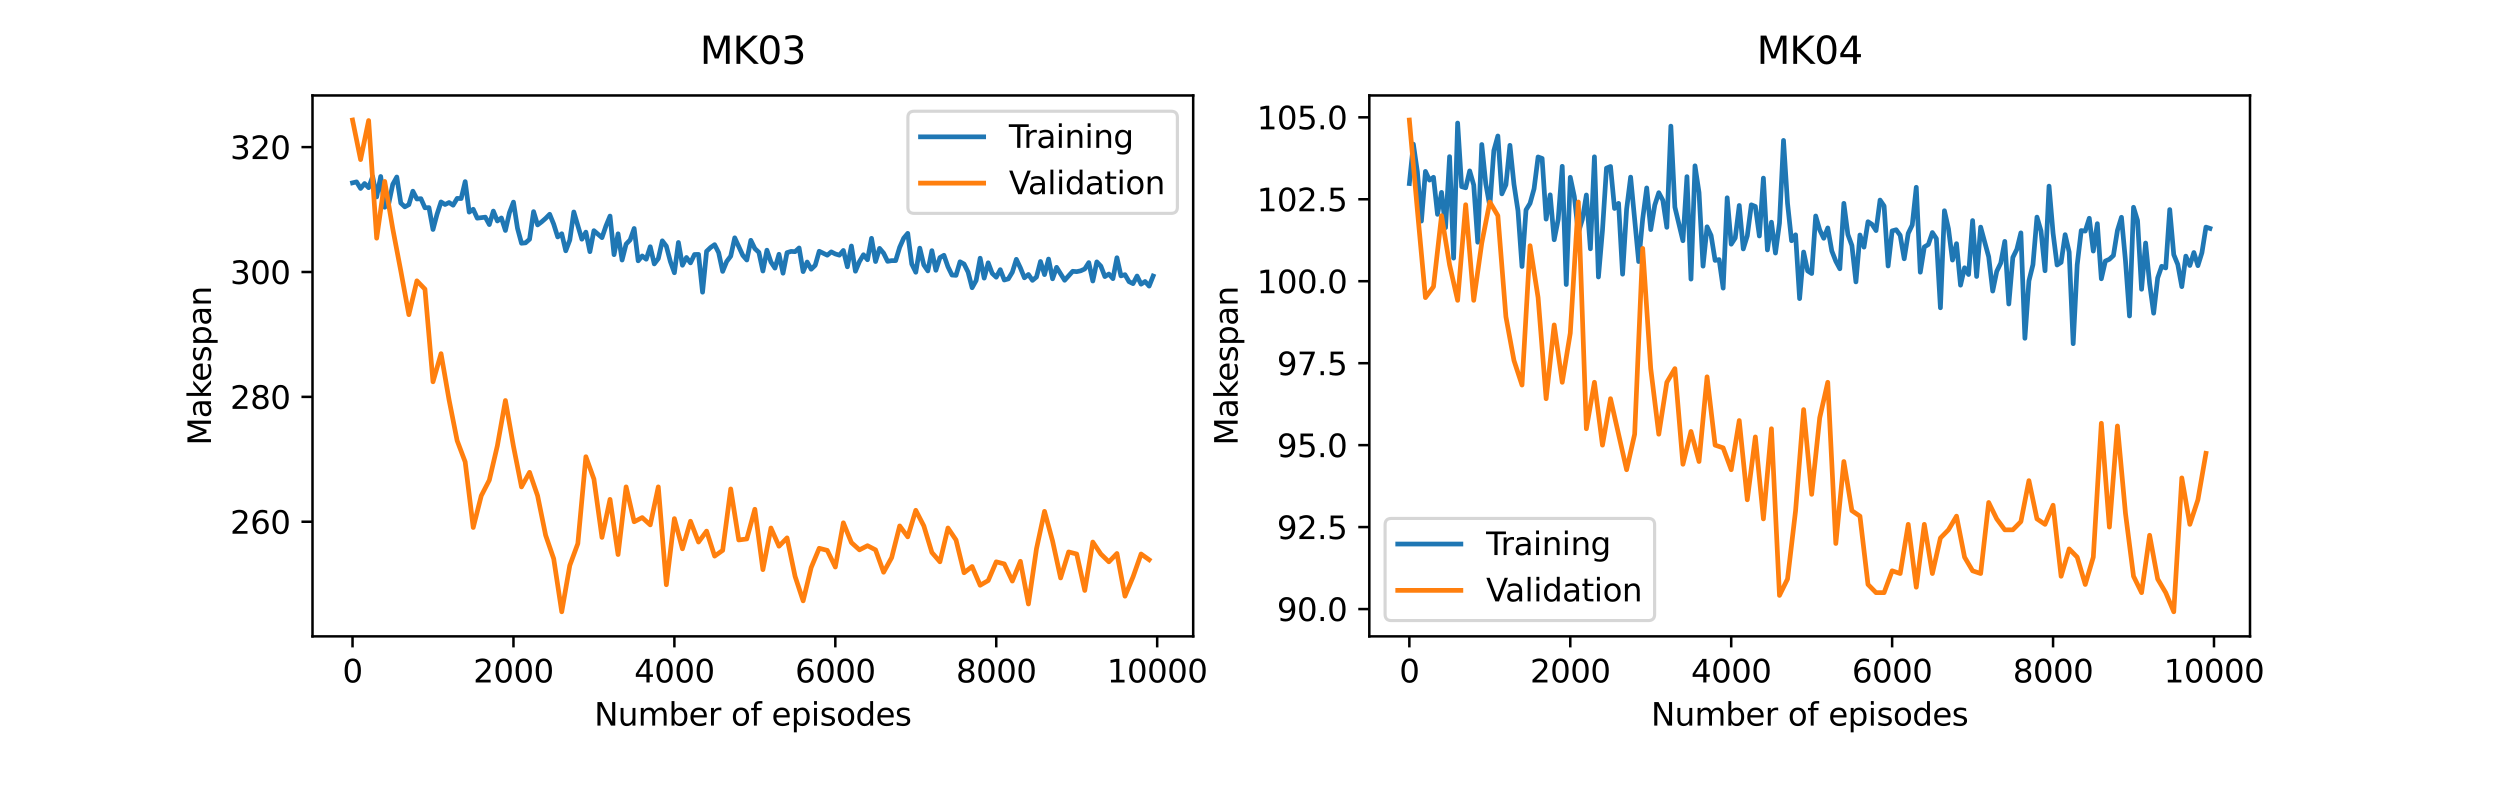 <?xml version="1.0" encoding="utf-8" standalone="no"?>
<!DOCTYPE svg PUBLIC "-//W3C//DTD SVG 1.1//EN"
  "http://www.w3.org/Graphics/SVG/1.1/DTD/svg11.dtd">
<svg xmlns:xlink="http://www.w3.org/1999/xlink" width="792pt" height="252pt" viewBox="0 0 792 252" xmlns="http://www.w3.org/2000/svg" version="1.1">
 <defs>
  <style type="text/css">*{stroke-linejoin: round; stroke-linecap: butt}</style>
 </defs>
 <g id="figure_1">
  <g id="patch_1">
   <path d="M 0 252 
L 792 252 
L 792 0 
L 0 0 
z
" style="fill: #ffffff"/>
  </g>
  <g id="axes_1">
   <g id="patch_2">
    <path d="M 99 201.6 
L 378 201.6 
L 378 30.24 
L 99 30.24 
z
" style="fill: #ffffff"/>
   </g>
   <g id="matplotlib.axis_1">
    <g id="xtick_1">
     <g id="line2d_1">
      <defs>
       <path id="m4c99b40b58" d="M 0 0 
L 0 3.5 
" style="stroke: #000000; stroke-width: 0.8"/>
      </defs>
      <g>
       <use xlink:href="#m4c99b40b58" x="111.682" y="201.6" style="stroke: #000000; stroke-width: 0.8"/>
      </g>
     </g>
     <g id="text_1">
      <!-- 0 -->
      <g transform="translate(108.501 216.198)scale(0.1 -0.1)">
       <defs>
        <path id="DejaVuSans-30" d="M 2034 4250 
Q 1547 4250 1301 3770 
Q 1056 3291 1056 2328 
Q 1056 1369 1301 889 
Q 1547 409 2034 409 
Q 2525 409 2770 889 
Q 3016 1369 3016 2328 
Q 3016 3291 2770 3770 
Q 2525 4250 2034 4250 
z
M 2034 4750 
Q 2819 4750 3233 4129 
Q 3647 3509 3647 2328 
Q 3647 1150 3233 529 
Q 2819 -91 2034 -91 
Q 1250 -91 836 529 
Q 422 1150 422 2328 
Q 422 3509 836 4129 
Q 1250 4750 2034 4750 
z
" transform="scale(0.016)"/>
       </defs>
       <use xlink:href="#DejaVuSans-30"/>
      </g>
     </g>
    </g>
    <g id="xtick_2">
     <g id="line2d_2">
      <g>
       <use xlink:href="#m4c99b40b58" x="162.664" y="201.6" style="stroke: #000000; stroke-width: 0.8"/>
      </g>
     </g>
     <g id="text_2">
      <!-- 2000 -->
      <g transform="translate(149.939 216.198)scale(0.1 -0.1)">
       <defs>
        <path id="DejaVuSans-32" d="M 1228 531 
L 3431 531 
L 3431 0 
L 469 0 
L 469 531 
Q 828 903 1448 1529 
Q 2069 2156 2228 2338 
Q 2531 2678 2651 2914 
Q 2772 3150 2772 3378 
Q 2772 3750 2511 3984 
Q 2250 4219 1831 4219 
Q 1534 4219 1204 4116 
Q 875 4013 500 3803 
L 500 4441 
Q 881 4594 1212 4672 
Q 1544 4750 1819 4750 
Q 2544 4750 2975 4387 
Q 3406 4025 3406 3419 
Q 3406 3131 3298 2873 
Q 3191 2616 2906 2266 
Q 2828 2175 2409 1742 
Q 1991 1309 1228 531 
z
" transform="scale(0.016)"/>
       </defs>
       <use xlink:href="#DejaVuSans-32"/>
       <use xlink:href="#DejaVuSans-30" x="63.623"/>
       <use xlink:href="#DejaVuSans-30" x="127.246"/>
       <use xlink:href="#DejaVuSans-30" x="190.869"/>
      </g>
     </g>
    </g>
    <g id="xtick_3">
     <g id="line2d_3">
      <g>
       <use xlink:href="#m4c99b40b58" x="213.646" y="201.6" style="stroke: #000000; stroke-width: 0.8"/>
      </g>
     </g>
     <g id="text_3">
      <!-- 4000 -->
      <g transform="translate(200.921 216.198)scale(0.1 -0.1)">
       <defs>
        <path id="DejaVuSans-34" d="M 2419 4116 
L 825 1625 
L 2419 1625 
L 2419 4116 
z
M 2253 4666 
L 3047 4666 
L 3047 1625 
L 3713 1625 
L 3713 1100 
L 3047 1100 
L 3047 0 
L 2419 0 
L 2419 1100 
L 313 1100 
L 313 1709 
L 2253 4666 
z
" transform="scale(0.016)"/>
       </defs>
       <use xlink:href="#DejaVuSans-34"/>
       <use xlink:href="#DejaVuSans-30" x="63.623"/>
       <use xlink:href="#DejaVuSans-30" x="127.246"/>
       <use xlink:href="#DejaVuSans-30" x="190.869"/>
      </g>
     </g>
    </g>
    <g id="xtick_4">
     <g id="line2d_4">
      <g>
       <use xlink:href="#m4c99b40b58" x="264.628" y="201.6" style="stroke: #000000; stroke-width: 0.8"/>
      </g>
     </g>
     <g id="text_4">
      <!-- 6000 -->
      <g transform="translate(251.903 216.198)scale(0.1 -0.1)">
       <defs>
        <path id="DejaVuSans-36" d="M 2113 2584 
Q 1688 2584 1439 2293 
Q 1191 2003 1191 1497 
Q 1191 994 1439 701 
Q 1688 409 2113 409 
Q 2538 409 2786 701 
Q 3034 994 3034 1497 
Q 3034 2003 2786 2293 
Q 2538 2584 2113 2584 
z
M 3366 4563 
L 3366 3988 
Q 3128 4100 2886 4159 
Q 2644 4219 2406 4219 
Q 1781 4219 1451 3797 
Q 1122 3375 1075 2522 
Q 1259 2794 1537 2939 
Q 1816 3084 2150 3084 
Q 2853 3084 3261 2657 
Q 3669 2231 3669 1497 
Q 3669 778 3244 343 
Q 2819 -91 2113 -91 
Q 1303 -91 875 529 
Q 447 1150 447 2328 
Q 447 3434 972 4092 
Q 1497 4750 2381 4750 
Q 2619 4750 2861 4703 
Q 3103 4656 3366 4563 
z
" transform="scale(0.016)"/>
       </defs>
       <use xlink:href="#DejaVuSans-36"/>
       <use xlink:href="#DejaVuSans-30" x="63.623"/>
       <use xlink:href="#DejaVuSans-30" x="127.246"/>
       <use xlink:href="#DejaVuSans-30" x="190.869"/>
      </g>
     </g>
    </g>
    <g id="xtick_5">
     <g id="line2d_5">
      <g>
       <use xlink:href="#m4c99b40b58" x="315.611" y="201.6" style="stroke: #000000; stroke-width: 0.8"/>
      </g>
     </g>
     <g id="text_5">
      <!-- 8000 -->
      <g transform="translate(302.886 216.198)scale(0.1 -0.1)">
       <defs>
        <path id="DejaVuSans-38" d="M 2034 2216 
Q 1584 2216 1326 1975 
Q 1069 1734 1069 1313 
Q 1069 891 1326 650 
Q 1584 409 2034 409 
Q 2484 409 2743 651 
Q 3003 894 3003 1313 
Q 3003 1734 2745 1975 
Q 2488 2216 2034 2216 
z
M 1403 2484 
Q 997 2584 770 2862 
Q 544 3141 544 3541 
Q 544 4100 942 4425 
Q 1341 4750 2034 4750 
Q 2731 4750 3128 4425 
Q 3525 4100 3525 3541 
Q 3525 3141 3298 2862 
Q 3072 2584 2669 2484 
Q 3125 2378 3379 2068 
Q 3634 1759 3634 1313 
Q 3634 634 3220 271 
Q 2806 -91 2034 -91 
Q 1263 -91 848 271 
Q 434 634 434 1313 
Q 434 1759 690 2068 
Q 947 2378 1403 2484 
z
M 1172 3481 
Q 1172 3119 1398 2916 
Q 1625 2713 2034 2713 
Q 2441 2713 2670 2916 
Q 2900 3119 2900 3481 
Q 2900 3844 2670 4047 
Q 2441 4250 2034 4250 
Q 1625 4250 1398 4047 
Q 1172 3844 1172 3481 
z
" transform="scale(0.016)"/>
       </defs>
       <use xlink:href="#DejaVuSans-38"/>
       <use xlink:href="#DejaVuSans-30" x="63.623"/>
       <use xlink:href="#DejaVuSans-30" x="127.246"/>
       <use xlink:href="#DejaVuSans-30" x="190.869"/>
      </g>
     </g>
    </g>
    <g id="xtick_6">
     <g id="line2d_6">
      <g>
       <use xlink:href="#m4c99b40b58" x="366.593" y="201.6" style="stroke: #000000; stroke-width: 0.8"/>
      </g>
     </g>
     <g id="text_6">
      <!-- 10000 -->
      <g transform="translate(350.686 216.198)scale(0.1 -0.1)">
       <defs>
        <path id="DejaVuSans-31" d="M 794 531 
L 1825 531 
L 1825 4091 
L 703 3866 
L 703 4441 
L 1819 4666 
L 2450 4666 
L 2450 531 
L 3481 531 
L 3481 0 
L 794 0 
L 794 531 
z
" transform="scale(0.016)"/>
       </defs>
       <use xlink:href="#DejaVuSans-31"/>
       <use xlink:href="#DejaVuSans-30" x="63.623"/>
       <use xlink:href="#DejaVuSans-30" x="127.246"/>
       <use xlink:href="#DejaVuSans-30" x="190.869"/>
       <use xlink:href="#DejaVuSans-30" x="254.492"/>
      </g>
     </g>
    </g>
    <g id="text_7">
     <!-- Number of episodes -->
     <g transform="translate(188.257 229.877)scale(0.1 -0.1)">
      <defs>
       <path id="DejaVuSans-4e" d="M 628 4666 
L 1478 4666 
L 3547 763 
L 3547 4666 
L 4159 4666 
L 4159 0 
L 3309 0 
L 1241 3903 
L 1241 0 
L 628 0 
L 628 4666 
z
" transform="scale(0.016)"/>
       <path id="DejaVuSans-75" d="M 544 1381 
L 544 3500 
L 1119 3500 
L 1119 1403 
Q 1119 906 1312 657 
Q 1506 409 1894 409 
Q 2359 409 2629 706 
Q 2900 1003 2900 1516 
L 2900 3500 
L 3475 3500 
L 3475 0 
L 2900 0 
L 2900 538 
Q 2691 219 2414 64 
Q 2138 -91 1772 -91 
Q 1169 -91 856 284 
Q 544 659 544 1381 
z
M 1991 3584 
L 1991 3584 
z
" transform="scale(0.016)"/>
       <path id="DejaVuSans-6d" d="M 3328 2828 
Q 3544 3216 3844 3400 
Q 4144 3584 4550 3584 
Q 5097 3584 5394 3201 
Q 5691 2819 5691 2113 
L 5691 0 
L 5113 0 
L 5113 2094 
Q 5113 2597 4934 2840 
Q 4756 3084 4391 3084 
Q 3944 3084 3684 2787 
Q 3425 2491 3425 1978 
L 3425 0 
L 2847 0 
L 2847 2094 
Q 2847 2600 2669 2842 
Q 2491 3084 2119 3084 
Q 1678 3084 1418 2786 
Q 1159 2488 1159 1978 
L 1159 0 
L 581 0 
L 581 3500 
L 1159 3500 
L 1159 2956 
Q 1356 3278 1631 3431 
Q 1906 3584 2284 3584 
Q 2666 3584 2933 3390 
Q 3200 3197 3328 2828 
z
" transform="scale(0.016)"/>
       <path id="DejaVuSans-62" d="M 3116 1747 
Q 3116 2381 2855 2742 
Q 2594 3103 2138 3103 
Q 1681 3103 1420 2742 
Q 1159 2381 1159 1747 
Q 1159 1113 1420 752 
Q 1681 391 2138 391 
Q 2594 391 2855 752 
Q 3116 1113 3116 1747 
z
M 1159 2969 
Q 1341 3281 1617 3432 
Q 1894 3584 2278 3584 
Q 2916 3584 3314 3078 
Q 3713 2572 3713 1747 
Q 3713 922 3314 415 
Q 2916 -91 2278 -91 
Q 1894 -91 1617 61 
Q 1341 213 1159 525 
L 1159 0 
L 581 0 
L 581 4863 
L 1159 4863 
L 1159 2969 
z
" transform="scale(0.016)"/>
       <path id="DejaVuSans-65" d="M 3597 1894 
L 3597 1613 
L 953 1613 
Q 991 1019 1311 708 
Q 1631 397 2203 397 
Q 2534 397 2845 478 
Q 3156 559 3463 722 
L 3463 178 
Q 3153 47 2828 -22 
Q 2503 -91 2169 -91 
Q 1331 -91 842 396 
Q 353 884 353 1716 
Q 353 2575 817 3079 
Q 1281 3584 2069 3584 
Q 2775 3584 3186 3129 
Q 3597 2675 3597 1894 
z
M 3022 2063 
Q 3016 2534 2758 2815 
Q 2500 3097 2075 3097 
Q 1594 3097 1305 2825 
Q 1016 2553 972 2059 
L 3022 2063 
z
" transform="scale(0.016)"/>
       <path id="DejaVuSans-72" d="M 2631 2963 
Q 2534 3019 2420 3045 
Q 2306 3072 2169 3072 
Q 1681 3072 1420 2755 
Q 1159 2438 1159 1844 
L 1159 0 
L 581 0 
L 581 3500 
L 1159 3500 
L 1159 2956 
Q 1341 3275 1631 3429 
Q 1922 3584 2338 3584 
Q 2397 3584 2469 3576 
Q 2541 3569 2628 3553 
L 2631 2963 
z
" transform="scale(0.016)"/>
       <path id="DejaVuSans-20" transform="scale(0.016)"/>
       <path id="DejaVuSans-6f" d="M 1959 3097 
Q 1497 3097 1228 2736 
Q 959 2375 959 1747 
Q 959 1119 1226 758 
Q 1494 397 1959 397 
Q 2419 397 2687 759 
Q 2956 1122 2956 1747 
Q 2956 2369 2687 2733 
Q 2419 3097 1959 3097 
z
M 1959 3584 
Q 2709 3584 3137 3096 
Q 3566 2609 3566 1747 
Q 3566 888 3137 398 
Q 2709 -91 1959 -91 
Q 1206 -91 779 398 
Q 353 888 353 1747 
Q 353 2609 779 3096 
Q 1206 3584 1959 3584 
z
" transform="scale(0.016)"/>
       <path id="DejaVuSans-66" d="M 2375 4863 
L 2375 4384 
L 1825 4384 
Q 1516 4384 1395 4259 
Q 1275 4134 1275 3809 
L 1275 3500 
L 2222 3500 
L 2222 3053 
L 1275 3053 
L 1275 0 
L 697 0 
L 697 3053 
L 147 3053 
L 147 3500 
L 697 3500 
L 697 3744 
Q 697 4328 969 4595 
Q 1241 4863 1831 4863 
L 2375 4863 
z
" transform="scale(0.016)"/>
       <path id="DejaVuSans-70" d="M 1159 525 
L 1159 -1331 
L 581 -1331 
L 581 3500 
L 1159 3500 
L 1159 2969 
Q 1341 3281 1617 3432 
Q 1894 3584 2278 3584 
Q 2916 3584 3314 3078 
Q 3713 2572 3713 1747 
Q 3713 922 3314 415 
Q 2916 -91 2278 -91 
Q 1894 -91 1617 61 
Q 1341 213 1159 525 
z
M 3116 1747 
Q 3116 2381 2855 2742 
Q 2594 3103 2138 3103 
Q 1681 3103 1420 2742 
Q 1159 2381 1159 1747 
Q 1159 1113 1420 752 
Q 1681 391 2138 391 
Q 2594 391 2855 752 
Q 3116 1113 3116 1747 
z
" transform="scale(0.016)"/>
       <path id="DejaVuSans-69" d="M 603 3500 
L 1178 3500 
L 1178 0 
L 603 0 
L 603 3500 
z
M 603 4863 
L 1178 4863 
L 1178 4134 
L 603 4134 
L 603 4863 
z
" transform="scale(0.016)"/>
       <path id="DejaVuSans-73" d="M 2834 3397 
L 2834 2853 
Q 2591 2978 2328 3040 
Q 2066 3103 1784 3103 
Q 1356 3103 1142 2972 
Q 928 2841 928 2578 
Q 928 2378 1081 2264 
Q 1234 2150 1697 2047 
L 1894 2003 
Q 2506 1872 2764 1633 
Q 3022 1394 3022 966 
Q 3022 478 2636 193 
Q 2250 -91 1575 -91 
Q 1294 -91 989 -36 
Q 684 19 347 128 
L 347 722 
Q 666 556 975 473 
Q 1284 391 1588 391 
Q 1994 391 2212 530 
Q 2431 669 2431 922 
Q 2431 1156 2273 1281 
Q 2116 1406 1581 1522 
L 1381 1569 
Q 847 1681 609 1914 
Q 372 2147 372 2553 
Q 372 3047 722 3315 
Q 1072 3584 1716 3584 
Q 2034 3584 2315 3537 
Q 2597 3491 2834 3397 
z
" transform="scale(0.016)"/>
       <path id="DejaVuSans-64" d="M 2906 2969 
L 2906 4863 
L 3481 4863 
L 3481 0 
L 2906 0 
L 2906 525 
Q 2725 213 2448 61 
Q 2172 -91 1784 -91 
Q 1150 -91 751 415 
Q 353 922 353 1747 
Q 353 2572 751 3078 
Q 1150 3584 1784 3584 
Q 2172 3584 2448 3432 
Q 2725 3281 2906 2969 
z
M 947 1747 
Q 947 1113 1208 752 
Q 1469 391 1925 391 
Q 2381 391 2643 752 
Q 2906 1113 2906 1747 
Q 2906 2381 2643 2742 
Q 2381 3103 1925 3103 
Q 1469 3103 1208 2742 
Q 947 2381 947 1747 
z
" transform="scale(0.016)"/>
      </defs>
      <use xlink:href="#DejaVuSans-4e"/>
      <use xlink:href="#DejaVuSans-75" x="74.805"/>
      <use xlink:href="#DejaVuSans-6d" x="138.184"/>
      <use xlink:href="#DejaVuSans-62" x="235.596"/>
      <use xlink:href="#DejaVuSans-65" x="299.072"/>
      <use xlink:href="#DejaVuSans-72" x="360.596"/>
      <use xlink:href="#DejaVuSans-20" x="401.709"/>
      <use xlink:href="#DejaVuSans-6f" x="433.496"/>
      <use xlink:href="#DejaVuSans-66" x="494.678"/>
      <use xlink:href="#DejaVuSans-20" x="529.883"/>
      <use xlink:href="#DejaVuSans-65" x="561.67"/>
      <use xlink:href="#DejaVuSans-70" x="623.193"/>
      <use xlink:href="#DejaVuSans-69" x="686.67"/>
      <use xlink:href="#DejaVuSans-73" x="714.453"/>
      <use xlink:href="#DejaVuSans-6f" x="766.553"/>
      <use xlink:href="#DejaVuSans-64" x="827.734"/>
      <use xlink:href="#DejaVuSans-65" x="891.211"/>
      <use xlink:href="#DejaVuSans-73" x="952.734"/>
     </g>
    </g>
   </g>
   <g id="matplotlib.axis_2">
    <g id="ytick_1">
     <g id="line2d_7">
      <defs>
       <path id="mb0ce6541a1" d="M 0 0 
L -3.5 0 
" style="stroke: #000000; stroke-width: 0.8"/>
      </defs>
      <g>
       <use xlink:href="#mb0ce6541a1" x="99" y="165.292" style="stroke: #000000; stroke-width: 0.8"/>
      </g>
     </g>
     <g id="text_8">
      <!-- 260 -->
      <g transform="translate(72.912 169.091)scale(0.1 -0.1)">
       <use xlink:href="#DejaVuSans-32"/>
       <use xlink:href="#DejaVuSans-36" x="63.623"/>
       <use xlink:href="#DejaVuSans-30" x="127.246"/>
      </g>
     </g>
    </g>
    <g id="ytick_2">
     <g id="line2d_8">
      <g>
       <use xlink:href="#mb0ce6541a1" x="99" y="125.728" style="stroke: #000000; stroke-width: 0.8"/>
      </g>
     </g>
     <g id="text_9">
      <!-- 280 -->
      <g transform="translate(72.912 129.528)scale(0.1 -0.1)">
       <use xlink:href="#DejaVuSans-32"/>
       <use xlink:href="#DejaVuSans-38" x="63.623"/>
       <use xlink:href="#DejaVuSans-30" x="127.246"/>
      </g>
     </g>
    </g>
    <g id="ytick_3">
     <g id="line2d_9">
      <g>
       <use xlink:href="#mb0ce6541a1" x="99" y="86.165" style="stroke: #000000; stroke-width: 0.8"/>
      </g>
     </g>
     <g id="text_10">
      <!-- 300 -->
      <g transform="translate(72.912 89.964)scale(0.1 -0.1)">
       <defs>
        <path id="DejaVuSans-33" d="M 2597 2516 
Q 3050 2419 3304 2112 
Q 3559 1806 3559 1356 
Q 3559 666 3084 287 
Q 2609 -91 1734 -91 
Q 1441 -91 1130 -33 
Q 819 25 488 141 
L 488 750 
Q 750 597 1062 519 
Q 1375 441 1716 441 
Q 2309 441 2620 675 
Q 2931 909 2931 1356 
Q 2931 1769 2642 2001 
Q 2353 2234 1838 2234 
L 1294 2234 
L 1294 2753 
L 1863 2753 
Q 2328 2753 2575 2939 
Q 2822 3125 2822 3475 
Q 2822 3834 2567 4026 
Q 2313 4219 1838 4219 
Q 1578 4219 1281 4162 
Q 984 4106 628 3988 
L 628 4550 
Q 988 4650 1302 4700 
Q 1616 4750 1894 4750 
Q 2613 4750 3031 4423 
Q 3450 4097 3450 3541 
Q 3450 3153 3228 2886 
Q 3006 2619 2597 2516 
z
" transform="scale(0.016)"/>
       </defs>
       <use xlink:href="#DejaVuSans-33"/>
       <use xlink:href="#DejaVuSans-30" x="63.623"/>
       <use xlink:href="#DejaVuSans-30" x="127.246"/>
      </g>
     </g>
    </g>
    <g id="ytick_4">
     <g id="line2d_10">
      <g>
       <use xlink:href="#mb0ce6541a1" x="99" y="46.601" style="stroke: #000000; stroke-width: 0.8"/>
      </g>
     </g>
     <g id="text_11">
      <!-- 320 -->
      <g transform="translate(72.912 50.4)scale(0.1 -0.1)">
       <use xlink:href="#DejaVuSans-33"/>
       <use xlink:href="#DejaVuSans-32" x="63.623"/>
       <use xlink:href="#DejaVuSans-30" x="127.246"/>
      </g>
     </g>
    </g>
    <g id="text_12">
     <!-- Makespan -->
     <g transform="translate(66.833 141.1)rotate(-90)scale(0.1 -0.1)">
      <defs>
       <path id="DejaVuSans-4d" d="M 628 4666 
L 1569 4666 
L 2759 1491 
L 3956 4666 
L 4897 4666 
L 4897 0 
L 4281 0 
L 4281 4097 
L 3078 897 
L 2444 897 
L 1241 4097 
L 1241 0 
L 628 0 
L 628 4666 
z
" transform="scale(0.016)"/>
       <path id="DejaVuSans-61" d="M 2194 1759 
Q 1497 1759 1228 1600 
Q 959 1441 959 1056 
Q 959 750 1161 570 
Q 1363 391 1709 391 
Q 2188 391 2477 730 
Q 2766 1069 2766 1631 
L 2766 1759 
L 2194 1759 
z
M 3341 1997 
L 3341 0 
L 2766 0 
L 2766 531 
Q 2569 213 2275 61 
Q 1981 -91 1556 -91 
Q 1019 -91 701 211 
Q 384 513 384 1019 
Q 384 1609 779 1909 
Q 1175 2209 1959 2209 
L 2766 2209 
L 2766 2266 
Q 2766 2663 2505 2880 
Q 2244 3097 1772 3097 
Q 1472 3097 1187 3025 
Q 903 2953 641 2809 
L 641 3341 
Q 956 3463 1253 3523 
Q 1550 3584 1831 3584 
Q 2591 3584 2966 3190 
Q 3341 2797 3341 1997 
z
" transform="scale(0.016)"/>
       <path id="DejaVuSans-6b" d="M 581 4863 
L 1159 4863 
L 1159 1991 
L 2875 3500 
L 3609 3500 
L 1753 1863 
L 3688 0 
L 2938 0 
L 1159 1709 
L 1159 0 
L 581 0 
L 581 4863 
z
" transform="scale(0.016)"/>
       <path id="DejaVuSans-6e" d="M 3513 2113 
L 3513 0 
L 2938 0 
L 2938 2094 
Q 2938 2591 2744 2837 
Q 2550 3084 2163 3084 
Q 1697 3084 1428 2787 
Q 1159 2491 1159 1978 
L 1159 0 
L 581 0 
L 581 3500 
L 1159 3500 
L 1159 2956 
Q 1366 3272 1645 3428 
Q 1925 3584 2291 3584 
Q 2894 3584 3203 3211 
Q 3513 2838 3513 2113 
z
" transform="scale(0.016)"/>
      </defs>
      <use xlink:href="#DejaVuSans-4d"/>
      <use xlink:href="#DejaVuSans-61" x="86.279"/>
      <use xlink:href="#DejaVuSans-6b" x="147.559"/>
      <use xlink:href="#DejaVuSans-65" x="201.844"/>
      <use xlink:href="#DejaVuSans-73" x="263.367"/>
      <use xlink:href="#DejaVuSans-70" x="315.467"/>
      <use xlink:href="#DejaVuSans-61" x="378.943"/>
      <use xlink:href="#DejaVuSans-6e" x="440.223"/>
     </g>
    </g>
   </g>
   <g id="line2d_11">
    <path d="M 111.682 57.926 
L 112.956 57.62 
L 114.231 59.697 
L 115.505 58.144 
L 116.78 59.459 
L 118.055 55.948 
L 119.329 62.377 
L 120.604 55.918 
L 121.878 65.651 
L 123.153 64.484 
L 124.427 58.391 
L 125.702 56.077 
L 126.976 64.336 
L 128.251 65.523 
L 129.526 64.83 
L 130.8 60.567 
L 132.075 63.04 
L 133.349 62.941 
L 134.624 65.819 
L 135.898 65.78 
L 137.173 72.693 
L 138.447 67.896 
L 139.722 63.98 
L 140.997 64.781 
L 142.271 64.158 
L 143.546 65.008 
L 144.82 62.852 
L 146.095 62.901 
L 147.369 57.541 
L 148.644 67.194 
L 149.918 66.304 
L 151.193 69.113 
L 153.742 68.796 
L 155.017 71.141 
L 156.291 66.878 
L 157.566 70.003 
L 158.84 69.054 
L 160.115 73.01 
L 161.389 67.382 
L 162.664 64.029 
L 163.939 72.318 
L 165.213 77.055 
L 166.488 76.927 
L 167.762 75.799 
L 169.037 67.046 
L 170.311 71.249 
L 171.586 70.29 
L 172.86 69.172 
L 174.135 67.886 
L 175.41 71.002 
L 176.684 75.057 
L 177.959 74.048 
L 179.233 79.449 
L 180.508 76.056 
L 181.782 67.155 
L 184.331 75.779 
L 185.606 73.544 
L 186.881 79.726 
L 188.155 73.079 
L 190.704 75.285 
L 191.979 71.546 
L 193.253 68.46 
L 194.528 80.675 
L 195.802 74.068 
L 197.077 82.377 
L 198.352 77.322 
L 199.626 75.997 
L 200.901 72.387 
L 202.175 82.624 
L 203.45 81.091 
L 204.724 82.119 
L 205.999 78.163 
L 207.273 83.603 
L 208.548 81.932 
L 209.823 76.294 
L 211.097 77.985 
L 212.372 82.851 
L 213.646 86.402 
L 214.921 76.818 
L 216.195 84.028 
L 217.47 81.575 
L 218.744 83.277 
L 220.019 80.626 
L 221.294 80.596 
L 222.568 92.564 
L 223.843 79.617 
L 225.117 78.401 
L 226.392 77.51 
L 227.666 80.042 
L 228.941 85.977 
L 230.215 82.842 
L 231.49 81.15 
L 232.765 75.344 
L 235.314 80.893 
L 236.588 82.367 
L 237.863 76.135 
L 239.137 78.757 
L 240.412 79.944 
L 241.686 85.858 
L 242.961 79.261 
L 244.235 83.01 
L 245.51 84.938 
L 246.785 80.557 
L 248.059 86.551 
L 249.334 80.032 
L 250.608 79.647 
L 251.883 79.726 
L 253.157 78.559 
L 254.432 86.046 
L 255.706 83.01 
L 256.981 85.285 
L 258.256 84.048 
L 259.53 79.597 
L 262.079 80.844 
L 263.354 79.795 
L 264.628 80.448 
L 265.903 80.834 
L 267.177 79.35 
L 268.452 84.523 
L 269.727 77.936 
L 271.001 85.918 
L 272.276 82.842 
L 273.55 80.705 
L 274.825 82.288 
L 276.099 75.502 
L 277.374 82.851 
L 278.648 78.687 
L 279.923 80.191 
L 281.198 82.792 
L 282.472 82.565 
L 283.747 82.565 
L 285.021 78.331 
L 286.296 75.453 
L 287.57 73.93 
L 288.845 83.643 
L 290.119 86.244 
L 291.394 78.618 
L 292.669 83.959 
L 293.943 85.819 
L 295.218 79.409 
L 296.492 85.621 
L 297.767 81.605 
L 299.041 80.873 
L 300.316 84.523 
L 301.59 87.134 
L 302.865 87.223 
L 304.14 82.931 
L 305.414 83.643 
L 306.689 86.195 
L 307.963 91.15 
L 309.238 88.865 
L 310.512 81.803 
L 311.787 88.103 
L 313.061 83.257 
L 314.336 86.61 
L 315.611 87.817 
L 316.885 85.433 
L 318.16 88.707 
L 319.434 88.341 
L 320.709 86.224 
L 321.983 82.159 
L 323.258 84.869 
L 324.532 88.005 
L 325.807 86.956 
L 327.082 88.816 
L 328.356 87.767 
L 329.631 82.842 
L 330.905 86.996 
L 332.18 82.07 
L 333.454 88.321 
L 334.729 84.691 
L 337.278 88.786 
L 339.827 85.947 
L 341.102 86.056 
L 342.376 85.789 
L 343.651 85.205 
L 344.925 83.198 
L 346.2 89.023 
L 347.474 82.97 
L 348.749 84.305 
L 350.024 87.619 
L 351.298 86.808 
L 352.573 88.272 
L 353.847 81.655 
L 355.122 87.391 
L 356.396 87.015 
L 357.671 89.221 
L 358.945 89.854 
L 360.22 87.451 
L 361.495 90.022 
L 362.769 89.182 
L 364.044 90.636 
L 365.318 87.451 
L 365.318 87.451 
" clip-path="url(#pa4e7846c52)" style="fill: none; stroke: #1f77b4; stroke-width: 1.5; stroke-linecap: square"/>
   </g>
   <g id="line2d_12">
    <path d="M 111.682 38.029 
L 114.231 50.558 
L 116.78 38.194 
L 119.329 75.45 
L 121.878 57.481 
L 124.427 72.482 
L 126.976 85.835 
L 129.526 99.682 
L 132.075 88.967 
L 134.624 91.605 
L 137.173 120.948 
L 139.722 112.046 
L 142.271 126.718 
L 144.82 139.576 
L 147.369 146.335 
L 149.918 167.105 
L 152.468 157.05 
L 155.017 152.104 
L 157.566 141.224 
L 160.115 126.882 
L 162.664 141.389 
L 165.213 154.247 
L 167.762 149.632 
L 170.311 157.05 
L 172.86 169.578 
L 175.41 176.996 
L 177.959 193.811 
L 180.508 179.139 
L 183.057 172.216 
L 185.606 144.686 
L 188.155 151.775 
L 190.704 170.238 
L 193.253 158.204 
L 195.802 175.678 
L 198.352 154.247 
L 200.901 165.292 
L 203.45 163.973 
L 205.999 166.281 
L 208.548 154.247 
L 211.097 185.239 
L 213.646 164.303 
L 216.195 173.864 
L 218.744 165.127 
L 221.294 171.721 
L 223.843 168.259 
L 226.392 176.172 
L 228.941 174.359 
L 231.49 154.907 
L 234.039 171.062 
L 236.588 170.732 
L 239.137 161.336 
L 241.686 180.458 
L 244.235 167.27 
L 246.785 173.04 
L 249.334 170.402 
L 251.883 182.601 
L 254.432 190.349 
L 256.981 179.799 
L 259.53 173.699 
L 262.079 174.359 
L 264.628 179.634 
L 267.177 165.622 
L 269.727 171.886 
L 272.276 174.194 
L 274.825 172.875 
L 277.374 174.194 
L 279.923 181.282 
L 282.472 176.667 
L 285.021 166.611 
L 287.57 170.073 
L 290.119 161.665 
L 292.669 166.611 
L 295.218 175.018 
L 297.767 177.985 
L 300.316 167.27 
L 302.865 171.062 
L 305.414 181.447 
L 307.963 179.469 
L 310.512 185.404 
L 313.061 183.92 
L 315.611 177.985 
L 318.16 178.645 
L 320.709 184.085 
L 323.258 177.821 
L 325.807 191.338 
L 328.356 173.864 
L 330.905 161.995 
L 333.454 171.392 
L 336.003 183.096 
L 338.553 174.853 
L 341.102 175.513 
L 343.651 187.052 
L 346.2 171.721 
L 348.749 175.513 
L 351.298 177.985 
L 353.847 175.348 
L 356.396 188.865 
L 358.945 182.766 
L 361.495 175.513 
L 364.044 177.326 
" clip-path="url(#pa4e7846c52)" style="fill: none; stroke: #ff7f0e; stroke-width: 1.5; stroke-linecap: square"/>
   </g>
   <g id="patch_3">
    <path d="M 99 201.6 
L 99 30.24 
" style="fill: none; stroke: #000000; stroke-width: 0.8; stroke-linejoin: miter; stroke-linecap: square"/>
   </g>
   <g id="patch_4">
    <path d="M 378 201.6 
L 378 30.24 
" style="fill: none; stroke: #000000; stroke-width: 0.8; stroke-linejoin: miter; stroke-linecap: square"/>
   </g>
   <g id="patch_5">
    <path d="M 99 201.6 
L 378 201.6 
" style="fill: none; stroke: #000000; stroke-width: 0.8; stroke-linejoin: miter; stroke-linecap: square"/>
   </g>
   <g id="patch_6">
    <path d="M 99 30.24 
L 378 30.24 
" style="fill: none; stroke: #000000; stroke-width: 0.8; stroke-linejoin: miter; stroke-linecap: square"/>
   </g>
   <g id="text_13">
    <!-- MK03 -->
    <g transform="translate(221.753 20.24)scale(0.12 -0.12)">
     <defs>
      <path id="DejaVuSans-4b" d="M 628 4666 
L 1259 4666 
L 1259 2694 
L 3353 4666 
L 4166 4666 
L 1850 2491 
L 4331 0 
L 3500 0 
L 1259 2247 
L 1259 0 
L 628 0 
L 628 4666 
z
" transform="scale(0.016)"/>
     </defs>
     <use xlink:href="#DejaVuSans-4d"/>
     <use xlink:href="#DejaVuSans-4b" x="86.279"/>
     <use xlink:href="#DejaVuSans-30" x="151.855"/>
     <use xlink:href="#DejaVuSans-33" x="215.479"/>
    </g>
   </g>
   <g id="legend_1">
    <g id="patch_7">
     <path d="M 289.619 67.596 
L 371 67.596 
Q 373 67.596 373 65.596 
L 373 37.24 
Q 373 35.24 371 35.24 
L 289.619 35.24 
Q 287.619 35.24 287.619 37.24 
L 287.619 65.596 
Q 287.619 67.596 289.619 67.596 
z
" style="fill: #ffffff; opacity: 0.8; stroke: #cccccc; stroke-linejoin: miter"/>
    </g>
    <g id="line2d_13">
     <path d="M 291.619 43.338 
L 301.619 43.338 
L 311.619 43.338 
" style="fill: none; stroke: #1f77b4; stroke-width: 1.5; stroke-linecap: square"/>
    </g>
    <g id="text_14">
     <!-- Training -->
     <g transform="translate(319.619 46.838)scale(0.1 -0.1)">
      <defs>
       <path id="DejaVuSans-54" d="M -19 4666 
L 3928 4666 
L 3928 4134 
L 2272 4134 
L 2272 0 
L 1638 0 
L 1638 4134 
L -19 4134 
L -19 4666 
z
" transform="scale(0.016)"/>
       <path id="DejaVuSans-67" d="M 2906 1791 
Q 2906 2416 2648 2759 
Q 2391 3103 1925 3103 
Q 1463 3103 1205 2759 
Q 947 2416 947 1791 
Q 947 1169 1205 825 
Q 1463 481 1925 481 
Q 2391 481 2648 825 
Q 2906 1169 2906 1791 
z
M 3481 434 
Q 3481 -459 3084 -895 
Q 2688 -1331 1869 -1331 
Q 1566 -1331 1297 -1286 
Q 1028 -1241 775 -1147 
L 775 -588 
Q 1028 -725 1275 -790 
Q 1522 -856 1778 -856 
Q 2344 -856 2625 -561 
Q 2906 -266 2906 331 
L 2906 616 
Q 2728 306 2450 153 
Q 2172 0 1784 0 
Q 1141 0 747 490 
Q 353 981 353 1791 
Q 353 2603 747 3093 
Q 1141 3584 1784 3584 
Q 2172 3584 2450 3431 
Q 2728 3278 2906 2969 
L 2906 3500 
L 3481 3500 
L 3481 434 
z
" transform="scale(0.016)"/>
      </defs>
      <use xlink:href="#DejaVuSans-54"/>
      <use xlink:href="#DejaVuSans-72" x="46.334"/>
      <use xlink:href="#DejaVuSans-61" x="87.447"/>
      <use xlink:href="#DejaVuSans-69" x="148.727"/>
      <use xlink:href="#DejaVuSans-6e" x="176.51"/>
      <use xlink:href="#DejaVuSans-69" x="239.889"/>
      <use xlink:href="#DejaVuSans-6e" x="267.672"/>
      <use xlink:href="#DejaVuSans-67" x="331.051"/>
     </g>
    </g>
    <g id="line2d_14">
     <path d="M 291.619 58.017 
L 301.619 58.017 
L 311.619 58.017 
" style="fill: none; stroke: #ff7f0e; stroke-width: 1.5; stroke-linecap: square"/>
    </g>
    <g id="text_15">
     <!-- Validation -->
     <g transform="translate(319.619 61.517)scale(0.1 -0.1)">
      <defs>
       <path id="DejaVuSans-56" d="M 1831 0 
L 50 4666 
L 709 4666 
L 2188 738 
L 3669 4666 
L 4325 4666 
L 2547 0 
L 1831 0 
z
" transform="scale(0.016)"/>
       <path id="DejaVuSans-6c" d="M 603 4863 
L 1178 4863 
L 1178 0 
L 603 0 
L 603 4863 
z
" transform="scale(0.016)"/>
       <path id="DejaVuSans-74" d="M 1172 4494 
L 1172 3500 
L 2356 3500 
L 2356 3053 
L 1172 3053 
L 1172 1153 
Q 1172 725 1289 603 
Q 1406 481 1766 481 
L 2356 481 
L 2356 0 
L 1766 0 
Q 1100 0 847 248 
Q 594 497 594 1153 
L 594 3053 
L 172 3053 
L 172 3500 
L 594 3500 
L 594 4494 
L 1172 4494 
z
" transform="scale(0.016)"/>
      </defs>
      <use xlink:href="#DejaVuSans-56"/>
      <use xlink:href="#DejaVuSans-61" x="60.658"/>
      <use xlink:href="#DejaVuSans-6c" x="121.938"/>
      <use xlink:href="#DejaVuSans-69" x="149.721"/>
      <use xlink:href="#DejaVuSans-64" x="177.504"/>
      <use xlink:href="#DejaVuSans-61" x="240.98"/>
      <use xlink:href="#DejaVuSans-74" x="302.26"/>
      <use xlink:href="#DejaVuSans-69" x="341.469"/>
      <use xlink:href="#DejaVuSans-6f" x="369.252"/>
      <use xlink:href="#DejaVuSans-6e" x="430.434"/>
     </g>
    </g>
   </g>
  </g>
  <g id="axes_2">
   <g id="patch_8">
    <path d="M 433.8 201.6 
L 712.8 201.6 
L 712.8 30.24 
L 433.8 30.24 
z
" style="fill: #ffffff"/>
   </g>
   <g id="matplotlib.axis_3">
    <g id="xtick_7">
     <g id="line2d_15">
      <g>
       <use xlink:href="#m4c99b40b58" x="446.482" y="201.6" style="stroke: #000000; stroke-width: 0.8"/>
      </g>
     </g>
     <g id="text_16">
      <!-- 0 -->
      <g transform="translate(443.301 216.198)scale(0.1 -0.1)">
       <use xlink:href="#DejaVuSans-30"/>
      </g>
     </g>
    </g>
    <g id="xtick_8">
     <g id="line2d_16">
      <g>
       <use xlink:href="#m4c99b40b58" x="497.464" y="201.6" style="stroke: #000000; stroke-width: 0.8"/>
      </g>
     </g>
     <g id="text_17">
      <!-- 2000 -->
      <g transform="translate(484.739 216.198)scale(0.1 -0.1)">
       <use xlink:href="#DejaVuSans-32"/>
       <use xlink:href="#DejaVuSans-30" x="63.623"/>
       <use xlink:href="#DejaVuSans-30" x="127.246"/>
       <use xlink:href="#DejaVuSans-30" x="190.869"/>
      </g>
     </g>
    </g>
    <g id="xtick_9">
     <g id="line2d_17">
      <g>
       <use xlink:href="#m4c99b40b58" x="548.446" y="201.6" style="stroke: #000000; stroke-width: 0.8"/>
      </g>
     </g>
     <g id="text_18">
      <!-- 4000 -->
      <g transform="translate(535.721 216.198)scale(0.1 -0.1)">
       <use xlink:href="#DejaVuSans-34"/>
       <use xlink:href="#DejaVuSans-30" x="63.623"/>
       <use xlink:href="#DejaVuSans-30" x="127.246"/>
       <use xlink:href="#DejaVuSans-30" x="190.869"/>
      </g>
     </g>
    </g>
    <g id="xtick_10">
     <g id="line2d_18">
      <g>
       <use xlink:href="#m4c99b40b58" x="599.428" y="201.6" style="stroke: #000000; stroke-width: 0.8"/>
      </g>
     </g>
     <g id="text_19">
      <!-- 6000 -->
      <g transform="translate(586.703 216.198)scale(0.1 -0.1)">
       <use xlink:href="#DejaVuSans-36"/>
       <use xlink:href="#DejaVuSans-30" x="63.623"/>
       <use xlink:href="#DejaVuSans-30" x="127.246"/>
       <use xlink:href="#DejaVuSans-30" x="190.869"/>
      </g>
     </g>
    </g>
    <g id="xtick_11">
     <g id="line2d_19">
      <g>
       <use xlink:href="#m4c99b40b58" x="650.411" y="201.6" style="stroke: #000000; stroke-width: 0.8"/>
      </g>
     </g>
     <g id="text_20">
      <!-- 8000 -->
      <g transform="translate(637.686 216.198)scale(0.1 -0.1)">
       <use xlink:href="#DejaVuSans-38"/>
       <use xlink:href="#DejaVuSans-30" x="63.623"/>
       <use xlink:href="#DejaVuSans-30" x="127.246"/>
       <use xlink:href="#DejaVuSans-30" x="190.869"/>
      </g>
     </g>
    </g>
    <g id="xtick_12">
     <g id="line2d_20">
      <g>
       <use xlink:href="#m4c99b40b58" x="701.393" y="201.6" style="stroke: #000000; stroke-width: 0.8"/>
      </g>
     </g>
     <g id="text_21">
      <!-- 10000 -->
      <g transform="translate(685.486 216.198)scale(0.1 -0.1)">
       <use xlink:href="#DejaVuSans-31"/>
       <use xlink:href="#DejaVuSans-30" x="63.623"/>
       <use xlink:href="#DejaVuSans-30" x="127.246"/>
       <use xlink:href="#DejaVuSans-30" x="190.869"/>
       <use xlink:href="#DejaVuSans-30" x="254.492"/>
      </g>
     </g>
    </g>
    <g id="text_22">
     <!-- Number of episodes -->
     <g transform="translate(523.057 229.877)scale(0.1 -0.1)">
      <use xlink:href="#DejaVuSans-4e"/>
      <use xlink:href="#DejaVuSans-75" x="74.805"/>
      <use xlink:href="#DejaVuSans-6d" x="138.184"/>
      <use xlink:href="#DejaVuSans-62" x="235.596"/>
      <use xlink:href="#DejaVuSans-65" x="299.072"/>
      <use xlink:href="#DejaVuSans-72" x="360.596"/>
      <use xlink:href="#DejaVuSans-20" x="401.709"/>
      <use xlink:href="#DejaVuSans-6f" x="433.496"/>
      <use xlink:href="#DejaVuSans-66" x="494.678"/>
      <use xlink:href="#DejaVuSans-20" x="529.883"/>
      <use xlink:href="#DejaVuSans-65" x="561.67"/>
      <use xlink:href="#DejaVuSans-70" x="623.193"/>
      <use xlink:href="#DejaVuSans-69" x="686.67"/>
      <use xlink:href="#DejaVuSans-73" x="714.453"/>
      <use xlink:href="#DejaVuSans-6f" x="766.553"/>
      <use xlink:href="#DejaVuSans-64" x="827.734"/>
      <use xlink:href="#DejaVuSans-65" x="891.211"/>
      <use xlink:href="#DejaVuSans-73" x="952.734"/>
     </g>
    </g>
   </g>
   <g id="matplotlib.axis_4">
    <g id="ytick_5">
     <g id="line2d_21">
      <g>
       <use xlink:href="#mb0ce6541a1" x="433.8" y="192.945" style="stroke: #000000; stroke-width: 0.8"/>
      </g>
     </g>
     <g id="text_23">
      <!-- 90.0 -->
      <g transform="translate(404.534 196.745)scale(0.1 -0.1)">
       <defs>
        <path id="DejaVuSans-39" d="M 703 97 
L 703 672 
Q 941 559 1184 500 
Q 1428 441 1663 441 
Q 2288 441 2617 861 
Q 2947 1281 2994 2138 
Q 2813 1869 2534 1725 
Q 2256 1581 1919 1581 
Q 1219 1581 811 2004 
Q 403 2428 403 3163 
Q 403 3881 828 4315 
Q 1253 4750 1959 4750 
Q 2769 4750 3195 4129 
Q 3622 3509 3622 2328 
Q 3622 1225 3098 567 
Q 2575 -91 1691 -91 
Q 1453 -91 1209 -44 
Q 966 3 703 97 
z
M 1959 2075 
Q 2384 2075 2632 2365 
Q 2881 2656 2881 3163 
Q 2881 3666 2632 3958 
Q 2384 4250 1959 4250 
Q 1534 4250 1286 3958 
Q 1038 3666 1038 3163 
Q 1038 2656 1286 2365 
Q 1534 2075 1959 2075 
z
" transform="scale(0.016)"/>
        <path id="DejaVuSans-2e" d="M 684 794 
L 1344 794 
L 1344 0 
L 684 0 
L 684 794 
z
" transform="scale(0.016)"/>
       </defs>
       <use xlink:href="#DejaVuSans-39"/>
       <use xlink:href="#DejaVuSans-30" x="63.623"/>
       <use xlink:href="#DejaVuSans-2e" x="127.246"/>
       <use xlink:href="#DejaVuSans-30" x="159.033"/>
      </g>
     </g>
    </g>
    <g id="ytick_6">
     <g id="line2d_22">
      <g>
       <use xlink:href="#mb0ce6541a1" x="433.8" y="166.982" style="stroke: #000000; stroke-width: 0.8"/>
      </g>
     </g>
     <g id="text_24">
      <!-- 92.5 -->
      <g transform="translate(404.534 170.781)scale(0.1 -0.1)">
       <defs>
        <path id="DejaVuSans-35" d="M 691 4666 
L 3169 4666 
L 3169 4134 
L 1269 4134 
L 1269 2991 
Q 1406 3038 1543 3061 
Q 1681 3084 1819 3084 
Q 2600 3084 3056 2656 
Q 3513 2228 3513 1497 
Q 3513 744 3044 326 
Q 2575 -91 1722 -91 
Q 1428 -91 1123 -41 
Q 819 9 494 109 
L 494 744 
Q 775 591 1075 516 
Q 1375 441 1709 441 
Q 2250 441 2565 725 
Q 2881 1009 2881 1497 
Q 2881 1984 2565 2268 
Q 2250 2553 1709 2553 
Q 1456 2553 1204 2497 
Q 953 2441 691 2322 
L 691 4666 
z
" transform="scale(0.016)"/>
       </defs>
       <use xlink:href="#DejaVuSans-39"/>
       <use xlink:href="#DejaVuSans-32" x="63.623"/>
       <use xlink:href="#DejaVuSans-2e" x="127.246"/>
       <use xlink:href="#DejaVuSans-35" x="159.033"/>
      </g>
     </g>
    </g>
    <g id="ytick_7">
     <g id="line2d_23">
      <g>
       <use xlink:href="#mb0ce6541a1" x="433.8" y="141.018" style="stroke: #000000; stroke-width: 0.8"/>
      </g>
     </g>
     <g id="text_25">
      <!-- 95.0 -->
      <g transform="translate(404.534 144.817)scale(0.1 -0.1)">
       <use xlink:href="#DejaVuSans-39"/>
       <use xlink:href="#DejaVuSans-35" x="63.623"/>
       <use xlink:href="#DejaVuSans-2e" x="127.246"/>
       <use xlink:href="#DejaVuSans-30" x="159.033"/>
      </g>
     </g>
    </g>
    <g id="ytick_8">
     <g id="line2d_24">
      <g>
       <use xlink:href="#mb0ce6541a1" x="433.8" y="115.055" style="stroke: #000000; stroke-width: 0.8"/>
      </g>
     </g>
     <g id="text_26">
      <!-- 97.5 -->
      <g transform="translate(404.534 118.854)scale(0.1 -0.1)">
       <defs>
        <path id="DejaVuSans-37" d="M 525 4666 
L 3525 4666 
L 3525 4397 
L 1831 0 
L 1172 0 
L 2766 4134 
L 525 4134 
L 525 4666 
z
" transform="scale(0.016)"/>
       </defs>
       <use xlink:href="#DejaVuSans-39"/>
       <use xlink:href="#DejaVuSans-37" x="63.623"/>
       <use xlink:href="#DejaVuSans-2e" x="127.246"/>
       <use xlink:href="#DejaVuSans-35" x="159.033"/>
      </g>
     </g>
    </g>
    <g id="ytick_9">
     <g id="line2d_25">
      <g>
       <use xlink:href="#mb0ce6541a1" x="433.8" y="89.091" style="stroke: #000000; stroke-width: 0.8"/>
      </g>
     </g>
     <g id="text_27">
      <!-- 100.0 -->
      <g transform="translate(398.172 92.89)scale(0.1 -0.1)">
       <use xlink:href="#DejaVuSans-31"/>
       <use xlink:href="#DejaVuSans-30" x="63.623"/>
       <use xlink:href="#DejaVuSans-30" x="127.246"/>
       <use xlink:href="#DejaVuSans-2e" x="190.869"/>
       <use xlink:href="#DejaVuSans-30" x="222.656"/>
      </g>
     </g>
    </g>
    <g id="ytick_10">
     <g id="line2d_26">
      <g>
       <use xlink:href="#mb0ce6541a1" x="433.8" y="63.127" style="stroke: #000000; stroke-width: 0.8"/>
      </g>
     </g>
     <g id="text_28">
      <!-- 102.5 -->
      <g transform="translate(398.172 66.926)scale(0.1 -0.1)">
       <use xlink:href="#DejaVuSans-31"/>
       <use xlink:href="#DejaVuSans-30" x="63.623"/>
       <use xlink:href="#DejaVuSans-32" x="127.246"/>
       <use xlink:href="#DejaVuSans-2e" x="190.869"/>
       <use xlink:href="#DejaVuSans-35" x="222.656"/>
      </g>
     </g>
    </g>
    <g id="ytick_11">
     <g id="line2d_27">
      <g>
       <use xlink:href="#mb0ce6541a1" x="433.8" y="37.164" style="stroke: #000000; stroke-width: 0.8"/>
      </g>
     </g>
     <g id="text_29">
      <!-- 105.0 -->
      <g transform="translate(398.172 40.963)scale(0.1 -0.1)">
       <use xlink:href="#DejaVuSans-31"/>
       <use xlink:href="#DejaVuSans-30" x="63.623"/>
       <use xlink:href="#DejaVuSans-35" x="127.246"/>
       <use xlink:href="#DejaVuSans-2e" x="190.869"/>
       <use xlink:href="#DejaVuSans-30" x="222.656"/>
      </g>
     </g>
    </g>
    <g id="text_30">
     <!-- Makespan -->
     <g transform="translate(392.092 141.1)rotate(-90)scale(0.1 -0.1)">
      <use xlink:href="#DejaVuSans-4d"/>
      <use xlink:href="#DejaVuSans-61" x="86.279"/>
      <use xlink:href="#DejaVuSans-6b" x="147.559"/>
      <use xlink:href="#DejaVuSans-65" x="201.844"/>
      <use xlink:href="#DejaVuSans-73" x="263.367"/>
      <use xlink:href="#DejaVuSans-70" x="315.467"/>
      <use xlink:href="#DejaVuSans-61" x="378.943"/>
      <use xlink:href="#DejaVuSans-6e" x="440.223"/>
     </g>
    </g>
   </g>
   <g id="line2d_28">
    <path d="M 446.482 58.142 
L 447.756 45.68 
L 449.031 54.455 
L 450.305 70.034 
L 451.58 54.3 
L 452.855 57.052 
L 454.129 56.169 
L 455.404 67.905 
L 456.678 60.946 
L 457.953 72.111 
L 459.227 49.626 
L 460.502 81.769 
L 461.776 38.981 
L 463.051 59.129 
L 464.326 59.492 
L 465.6 54.144 
L 466.875 58.61 
L 468.149 76.732 
L 469.424 45.784 
L 470.698 58.246 
L 471.973 65.308 
L 473.247 47.705 
L 474.522 43.083 
L 475.797 61.414 
L 477.071 58.558 
L 478.346 46.043 
L 479.62 58.35 
L 480.895 66.762 
L 482.169 84.417 
L 483.444 66.502 
L 484.718 64.425 
L 485.993 59.804 
L 487.268 49.73 
L 488.542 50.197 
L 489.817 69.41 
L 491.091 61.725 
L 492.366 75.953 
L 493.64 69.514 
L 494.915 52.69 
L 496.189 90.129 
L 497.464 56.169 
L 498.739 62.244 
L 500.013 73.72 
L 501.288 69.514 
L 502.562 61.777 
L 503.837 78.809 
L 505.111 49.678 
L 506.386 87.741 
L 507.66 72.993 
L 508.935 53.261 
L 510.21 52.742 
L 511.484 66.035 
L 512.759 64.425 
L 514.033 86.858 
L 515.308 66.295 
L 516.582 56.117 
L 519.131 82.86 
L 520.406 69.307 
L 521.681 59.544 
L 522.955 72.734 
L 524.23 64.997 
L 525.504 61.05 
L 526.779 63.439 
L 528.053 72.007 
L 529.328 39.968 
L 530.602 65.62 
L 533.152 76.265 
L 534.426 55.961 
L 535.701 88.416 
L 536.975 52.534 
L 538.25 60.998 
L 539.524 84.314 
L 540.799 71.851 
L 542.073 74.603 
L 543.348 82.496 
L 544.623 82.236 
L 545.897 91.272 
L 547.172 62.66 
L 548.446 77.355 
L 549.721 75.382 
L 550.995 65.101 
L 552.27 78.861 
L 553.544 74.707 
L 554.819 64.893 
L 556.094 65.412 
L 557.368 74.759 
L 558.643 56.429 
L 559.917 79.173 
L 561.192 70.397 
L 562.466 80.159 
L 563.741 70.657 
L 565.015 44.485 
L 566.29 64.425 
L 567.565 76.265 
L 568.839 74.395 
L 570.114 94.595 
L 571.388 79.848 
L 572.663 85.819 
L 573.937 86.65 
L 575.212 68.424 
L 576.486 72.838 
L 577.761 75.486 
L 579.035 72.215 
L 580.31 79.484 
L 581.585 82.756 
L 582.859 85.144 
L 584.134 64.425 
L 585.408 74.292 
L 586.683 77.771 
L 587.957 89.299 
L 589.232 74.447 
L 590.506 78.29 
L 591.781 70.241 
L 593.056 71.072 
L 594.33 73.045 
L 595.605 63.387 
L 596.879 65.256 
L 598.154 84.262 
L 599.428 73.149 
L 600.703 72.786 
L 601.977 74.551 
L 603.252 81.977 
L 604.527 73.928 
L 605.801 71.28 
L 607.076 59.337 
L 608.35 86.235 
L 609.625 78.238 
L 610.899 77.459 
L 612.174 73.668 
L 613.448 75.59 
L 614.723 97.503 
L 615.998 66.762 
L 617.272 72.474 
L 618.547 82.392 
L 619.821 77.2 
L 621.096 90.337 
L 622.37 84.833 
L 623.645 86.962 
L 624.919 69.878 
L 626.194 87.585 
L 627.469 71.955 
L 630.018 81.354 
L 631.292 92.207 
L 632.567 85.975 
L 633.841 83.327 
L 635.116 76.473 
L 636.39 96.309 
L 637.665 81.561 
L 638.94 78.965 
L 640.214 73.772 
L 641.489 107.162 
L 642.763 88.987 
L 644.038 83.846 
L 645.312 68.787 
L 646.587 73.149 
L 647.861 85.768 
L 649.136 58.973 
L 650.411 73.876 
L 651.685 83.95 
L 652.96 83.119 
L 654.234 74.344 
L 655.509 79.848 
L 656.783 108.875 
L 658.058 83.898 
L 659.332 73.045 
L 660.607 73.201 
L 661.882 69.151 
L 663.156 79.536 
L 664.431 70.864 
L 665.705 88.312 
L 666.98 82.704 
L 668.254 82.133 
L 669.529 80.938 
L 670.803 72.993 
L 672.078 68.839 
L 673.353 82.652 
L 674.627 100.099 
L 675.902 65.672 
L 677.176 69.878 
L 678.451 91.635 
L 679.725 76.992 
L 681 89.87 
L 682.274 99.217 
L 683.549 88.052 
L 684.824 84.365 
L 686.098 84.885 
L 687.373 66.399 
L 688.647 80.679 
L 689.922 83.794 
L 691.196 90.804 
L 692.471 81.146 
L 693.745 84.106 
L 695.02 80.004 
L 696.295 84.158 
L 697.569 80.056 
L 698.844 71.955 
L 700.118 72.37 
L 700.118 72.37 
" clip-path="url(#p4a3f77b626)" style="fill: none; stroke: #1f77b4; stroke-width: 1.5; stroke-linecap: square"/>
   </g>
   <g id="line2d_29">
    <path d="M 446.482 38.029 
L 449.031 66.589 
L 451.58 94.284 
L 454.129 90.822 
L 456.678 68.32 
L 459.227 83.898 
L 461.776 95.149 
L 464.326 64.858 
L 466.875 95.149 
L 469.424 76.975 
L 471.973 63.993 
L 474.522 68.32 
L 477.071 100.342 
L 479.62 114.189 
L 482.169 121.978 
L 484.718 77.84 
L 487.268 94.284 
L 489.817 126.305 
L 492.366 102.938 
L 494.915 121.113 
L 497.464 105.535 
L 500.013 63.993 
L 502.562 135.825 
L 505.111 121.113 
L 507.66 141.018 
L 510.21 126.305 
L 512.759 137.556 
L 515.308 148.807 
L 517.857 137.556 
L 520.406 78.705 
L 522.955 116.785 
L 525.504 137.556 
L 528.053 121.113 
L 530.602 116.785 
L 533.152 147.076 
L 535.701 136.691 
L 538.25 146.211 
L 540.799 119.382 
L 543.348 141.018 
L 545.897 141.884 
L 548.446 148.807 
L 550.995 133.229 
L 553.544 158.327 
L 556.094 138.422 
L 558.643 164.385 
L 561.192 135.825 
L 563.741 188.618 
L 566.29 183.425 
L 568.839 161.789 
L 571.388 129.767 
L 573.937 156.596 
L 576.486 132.364 
L 579.035 121.113 
L 581.585 172.175 
L 584.134 146.211 
L 586.683 161.789 
L 589.232 163.52 
L 591.781 185.156 
L 594.33 187.753 
L 596.879 187.753 
L 599.428 180.829 
L 601.977 181.694 
L 604.527 166.116 
L 607.076 186.022 
L 609.625 166.116 
L 612.174 181.694 
L 614.723 170.444 
L 617.272 167.847 
L 619.821 163.52 
L 622.37 176.502 
L 624.919 180.829 
L 627.469 181.694 
L 630.018 159.193 
L 632.567 164.385 
L 635.116 167.847 
L 637.665 167.847 
L 640.214 165.251 
L 642.763 152.269 
L 645.312 164.385 
L 647.861 166.116 
L 650.411 160.058 
L 652.96 182.56 
L 655.509 173.905 
L 658.058 176.502 
L 660.607 185.156 
L 663.156 176.502 
L 665.705 134.095 
L 668.254 166.982 
L 670.803 134.96 
L 673.353 162.655 
L 675.902 182.56 
L 678.451 187.753 
L 681 169.578 
L 683.549 183.425 
L 686.098 187.753 
L 688.647 193.811 
L 691.196 151.404 
L 693.745 166.116 
L 696.295 158.327 
L 698.844 143.615 
" clip-path="url(#p4a3f77b626)" style="fill: none; stroke: #ff7f0e; stroke-width: 1.5; stroke-linecap: square"/>
   </g>
   <g id="patch_9">
    <path d="M 433.8 201.6 
L 433.8 30.24 
" style="fill: none; stroke: #000000; stroke-width: 0.8; stroke-linejoin: miter; stroke-linecap: square"/>
   </g>
   <g id="patch_10">
    <path d="M 712.8 201.6 
L 712.8 30.24 
" style="fill: none; stroke: #000000; stroke-width: 0.8; stroke-linejoin: miter; stroke-linecap: square"/>
   </g>
   <g id="patch_11">
    <path d="M 433.8 201.6 
L 712.8 201.6 
" style="fill: none; stroke: #000000; stroke-width: 0.8; stroke-linejoin: miter; stroke-linecap: square"/>
   </g>
   <g id="patch_12">
    <path d="M 433.8 30.24 
L 712.8 30.24 
" style="fill: none; stroke: #000000; stroke-width: 0.8; stroke-linejoin: miter; stroke-linecap: square"/>
   </g>
   <g id="text_31">
    <!-- MK04 -->
    <g transform="translate(556.553 20.24)scale(0.12 -0.12)">
     <use xlink:href="#DejaVuSans-4d"/>
     <use xlink:href="#DejaVuSans-4b" x="86.279"/>
     <use xlink:href="#DejaVuSans-30" x="151.855"/>
     <use xlink:href="#DejaVuSans-34" x="215.479"/>
    </g>
   </g>
   <g id="legend_2">
    <g id="patch_13">
     <path d="M 440.8 196.6 
L 522.181 196.6 
Q 524.181 196.6 524.181 194.6 
L 524.181 166.244 
Q 524.181 164.244 522.181 164.244 
L 440.8 164.244 
Q 438.8 164.244 438.8 166.244 
L 438.8 194.6 
Q 438.8 196.6 440.8 196.6 
z
" style="fill: #ffffff; opacity: 0.8; stroke: #cccccc; stroke-linejoin: miter"/>
    </g>
    <g id="line2d_30">
     <path d="M 442.8 172.342 
L 452.8 172.342 
L 462.8 172.342 
" style="fill: none; stroke: #1f77b4; stroke-width: 1.5; stroke-linecap: square"/>
    </g>
    <g id="text_32">
     <!-- Training -->
     <g transform="translate(470.8 175.842)scale(0.1 -0.1)">
      <use xlink:href="#DejaVuSans-54"/>
      <use xlink:href="#DejaVuSans-72" x="46.334"/>
      <use xlink:href="#DejaVuSans-61" x="87.447"/>
      <use xlink:href="#DejaVuSans-69" x="148.727"/>
      <use xlink:href="#DejaVuSans-6e" x="176.51"/>
      <use xlink:href="#DejaVuSans-69" x="239.889"/>
      <use xlink:href="#DejaVuSans-6e" x="267.672"/>
      <use xlink:href="#DejaVuSans-67" x="331.051"/>
     </g>
    </g>
    <g id="line2d_31">
     <path d="M 442.8 187.02 
L 452.8 187.02 
L 462.8 187.02 
" style="fill: none; stroke: #ff7f0e; stroke-width: 1.5; stroke-linecap: square"/>
    </g>
    <g id="text_33">
     <!-- Validation -->
     <g transform="translate(470.8 190.52)scale(0.1 -0.1)">
      <use xlink:href="#DejaVuSans-56"/>
      <use xlink:href="#DejaVuSans-61" x="60.658"/>
      <use xlink:href="#DejaVuSans-6c" x="121.938"/>
      <use xlink:href="#DejaVuSans-69" x="149.721"/>
      <use xlink:href="#DejaVuSans-64" x="177.504"/>
      <use xlink:href="#DejaVuSans-61" x="240.98"/>
      <use xlink:href="#DejaVuSans-74" x="302.26"/>
      <use xlink:href="#DejaVuSans-69" x="341.469"/>
      <use xlink:href="#DejaVuSans-6f" x="369.252"/>
      <use xlink:href="#DejaVuSans-6e" x="430.434"/>
     </g>
    </g>
   </g>
  </g>
 </g>
 <defs>
  <clipPath id="pa4e7846c52">
   <rect x="99" y="30.24" width="279" height="171.36"/>
  </clipPath>
  <clipPath id="p4a3f77b626">
   <rect x="433.8" y="30.24" width="279" height="171.36"/>
  </clipPath>
 </defs>
</svg>

